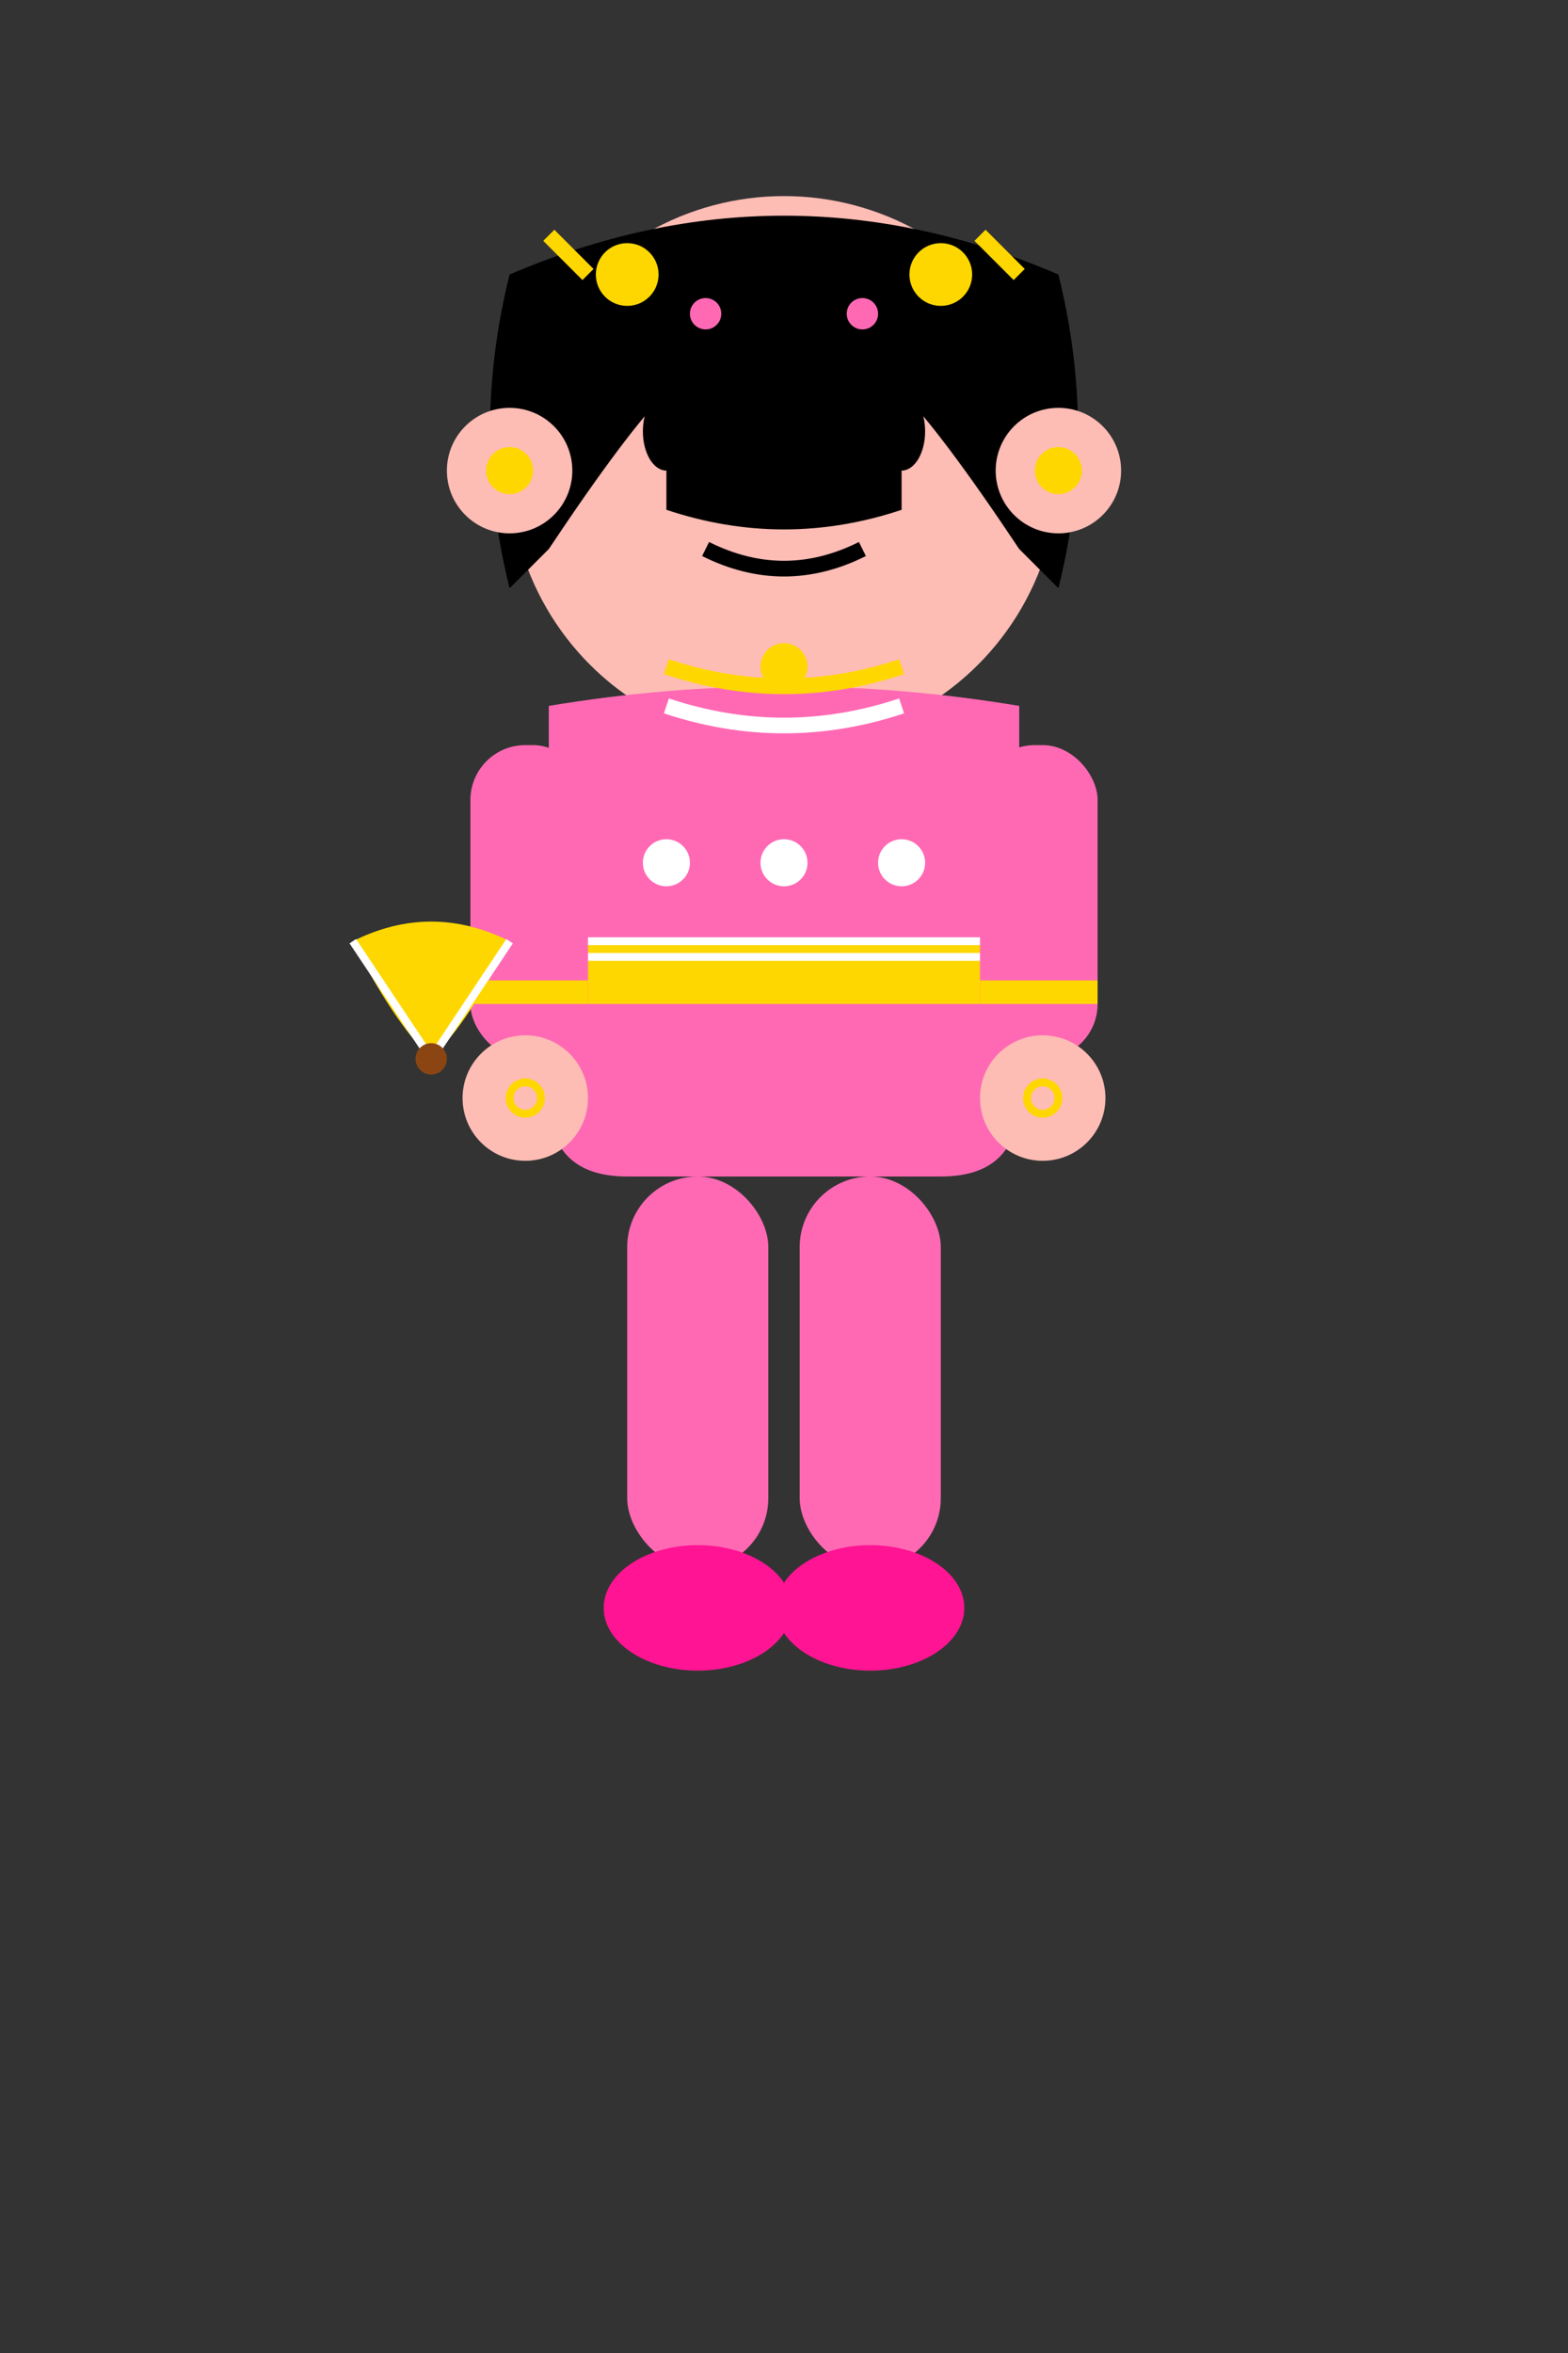 <svg viewBox="0 0 200 300" xmlns="http://www.w3.org/2000/svg" class="character-girl-traditional">
  <rect x="0" y="0" width="200" height="300" fill="#333333" stroke="none"/>
  <!-- Character: Traditional Girl (Asian Cultural Representation) -->
  
  <!-- Body Group -->
  <g class="character-body">
    
    <!-- Head -->
    <g class="part head">
      <circle cx="100" cy="60" r="35" class="skin" fill="#FDBCB4"/>
      
      <!-- Hair (Traditional Asian style with ornaments) -->
      <path d="M 65 35 Q 100 20, 135 35 Q 140 55, 135 75 L 130 70 Q 120 55, 115 50 L 115 65 Q 100 70, 85 65 L 85 50 Q 80 55, 70 70 L 65 75 Q 60 55, 65 35" 
            class="hair" fill="#000000"/>
      
      <!-- Traditional Hair Ornaments -->
      <circle cx="80" cy="35" r="4" class="hair-ornament" fill="#FFD700"/>
      <circle cx="120" cy="35" r="4" class="hair-ornament" fill="#FFD700"/>
      <path d="M 70 30 L 75 35 M 125 30 L 130 35" class="hair-pin" stroke="#FFD700" stroke-width="2" fill="none"/>
      
      <!-- Eyes -->
      <g class="eyes">
        <ellipse cx="85" cy="55" rx="3" ry="5" class="eye" fill="#000000"/>
        <ellipse cx="115" cy="55" rx="3" ry="5" class="eye" fill="#000000"/>
      </g>
      
      <!-- Mouth -->
      <path d="M 90 70 Q 100 75, 110 70" class="mouth" stroke="#000000" stroke-width="2" fill="none"/>
      
      <!-- Ears -->
      <circle cx="65" cy="60" r="8" class="skin ear" fill="#FDBCB4"/>
      <circle cx="135" cy="60" r="8" class="skin ear" fill="#FDBCB4"/>
      
      <!-- Traditional Earrings -->
      <circle cx="65" cy="60" r="3" class="earring" fill="#FFD700"/>
      <circle cx="135" cy="60" r="3" class="earring" fill="#FFD700"/>
    </g>
    
    <!-- Torso -->
    <g class="part torso">
      <!-- Traditional Dress -->
      <path d="M 70 90 L 70 140 Q 70 150, 80 150 L 120 150 Q 130 150, 130 140 L 130 90 Q 100 85, 70 90" 
            class="dress" fill="#FF69B4"/>
      
      <!-- Dress Collar -->
      <path d="M 85 90 Q 100 95, 115 90" class="dress-collar" stroke="#FFFFFF" stroke-width="2" fill="none"/>
      
      <!-- Traditional Patterns -->
      <circle cx="85" cy="110" r="3" class="pattern" fill="#FFFFFF"/>
      <circle cx="100" cy="110" r="3" class="pattern" fill="#FFFFFF"/>
      <circle cx="115" cy="110" r="3" class="pattern" fill="#FFFFFF"/>
      <circle cx="85" cy="125" r="3" class="pattern" fill="#FFFFFF"/>
      <circle cx="100" cy="125" r="3" class="pattern" fill="#FFFFFF"/>
      <circle cx="115" cy="125" r="3" class="pattern" fill="#FFFFFF"/>
      
      <!-- Sash -->
      <rect x="70" y="120" width="60" height="8" class="sash" fill="#FFD700"/>
      <rect x="70" y="120" width="60" height="2" class="sash-pattern" stroke="#FFFFFF" stroke-width="1" fill="none"/>
      
      <!-- Arms -->
      <g class="arms">
        <!-- Left Arm -->
        <rect x="60" y="95" width="15" height="40" rx="7" class="dress arm-left" fill="#FF69B4"/>
        <circle cx="67" cy="140" r="8" class="skin hand" fill="#FDBCB4"/>
        <!-- Traditional Bracelet -->
        <rect x="60" y="125" width="15" height="3" class="bracelet" fill="#FFD700"/>
        
        <!-- Right Arm -->
        <rect x="125" y="95" width="15" height="40" rx="7" class="dress arm-right" fill="#FF69B4"/>
        <circle cx="133" cy="140" r="8" class="skin hand" fill="#FDBCB4"/>
        <!-- Traditional Bracelet -->
        <rect x="125" y="125" width="15" height="3" class="bracelet" fill="#FFD700"/>
      </g>
    </g>
    
    <!-- Legs -->
    <g class="part legs">
      <!-- Left Leg -->
      <rect x="80" y="150" width="18" height="50" rx="9" class="dress leg-left" fill="#FF69B4"/>
      <ellipse cx="89" cy="205" rx="12" ry="8" class="shoes shoe-left" fill="#FF1493"/>
      
      <!-- Right Leg -->
      <rect x="102" y="150" width="18" height="50" rx="9" class="dress leg-right" fill="#FF69B4"/>
      <ellipse cx="111" cy="205" rx="12" ry="8" class="shoes shoe-right" fill="#FF1493"/>
    </g>
    
    <!-- Accessories -->
    <g class="accessories">
      <!-- Traditional Necklace -->
      <circle cx="100" cy="85" r="3" class="necklace" fill="#FFD700"/>
      <path d="M 85 85 Q 100 90, 115 85" class="necklace-chain" stroke="#FFD700" stroke-width="2" fill="none"/>
      
      <!-- Hair Accessories -->
      <circle cx="90" cy="40" r="2" class="hair-flower" fill="#FF69B4"/>
      <circle cx="110" cy="40" r="2" class="hair-flower" fill="#FF69B4"/>
      
      <!-- Traditional Fan -->
      <g class="fan" transform="translate(45, 120)">
        <path d="M 0 0 Q 10 -5, 20 0 Q 15 10, 10 15 Q 5 10, 0 0" class="fan-body" fill="#FFD700"/>
        <path d="M 0 0 L 10 15 M 20 0 L 10 15" class="fan-ribs" stroke="#FFFFFF" stroke-width="1" fill="none"/>
        <circle cx="10" cy="15" r="2" class="fan-handle" fill="#8B4513"/>
      </g>
      
      <!-- Hand Accessories -->
      <circle cx="67" cy="140" r="2" class="hand-ring" stroke="#FFD700" stroke-width="1" fill="none"/>
      <circle cx="133" cy="140" r="2" class="hand-ring" stroke="#FFD700" stroke-width="1" fill="none"/>
    </g>
    
  </g>
  
  <!-- Animation Classes -->
  <style>
    .character-girl-traditional {
      transform-origin: 100px 150px;
    }
    
    /* Base styles for customization */
    .skin {
      fill: #FDBCB4;
    }
    
    .hair {
      fill: #000000;
    }
    
    .dress {
      fill: #FF69B4;
    }
    
    .shoes {
      fill: #FF1493;
    }
    
    .pattern {
      fill: #FFFFFF;
    }
    
    .dress-collar {
      stroke: #FFFFFF;
    }
    
    .sash {
      fill: #FFD700;
    }
    
    .sash-pattern {
      stroke: #FFFFFF;
    }
    
    .bracelet {
      fill: #FFD700;
    }
    
    .necklace {
      fill: #FFD700;
    }
    
    .necklace-chain {
      stroke: #FFD700;
    }
    
    .hair-ornament {
      fill: #FFD700;
    }
    
    .hair-pin {
      stroke: #FFD700;
    }
    
    .earring {
      fill: #FFD700;
    }
    
    .hair-flower {
      fill: #FF69B4;
    }
    
    .fan-body {
      fill: #FFD700;
    }
    
    .fan-ribs {
      stroke: #FFFFFF;
    }
    
    .fan-handle {
      fill: #8B4513;
    }
    
    .hand-ring {
      stroke: #FFD700;
    }
    
    /* Animation states will be added via external CSS */
  </style>
</svg>